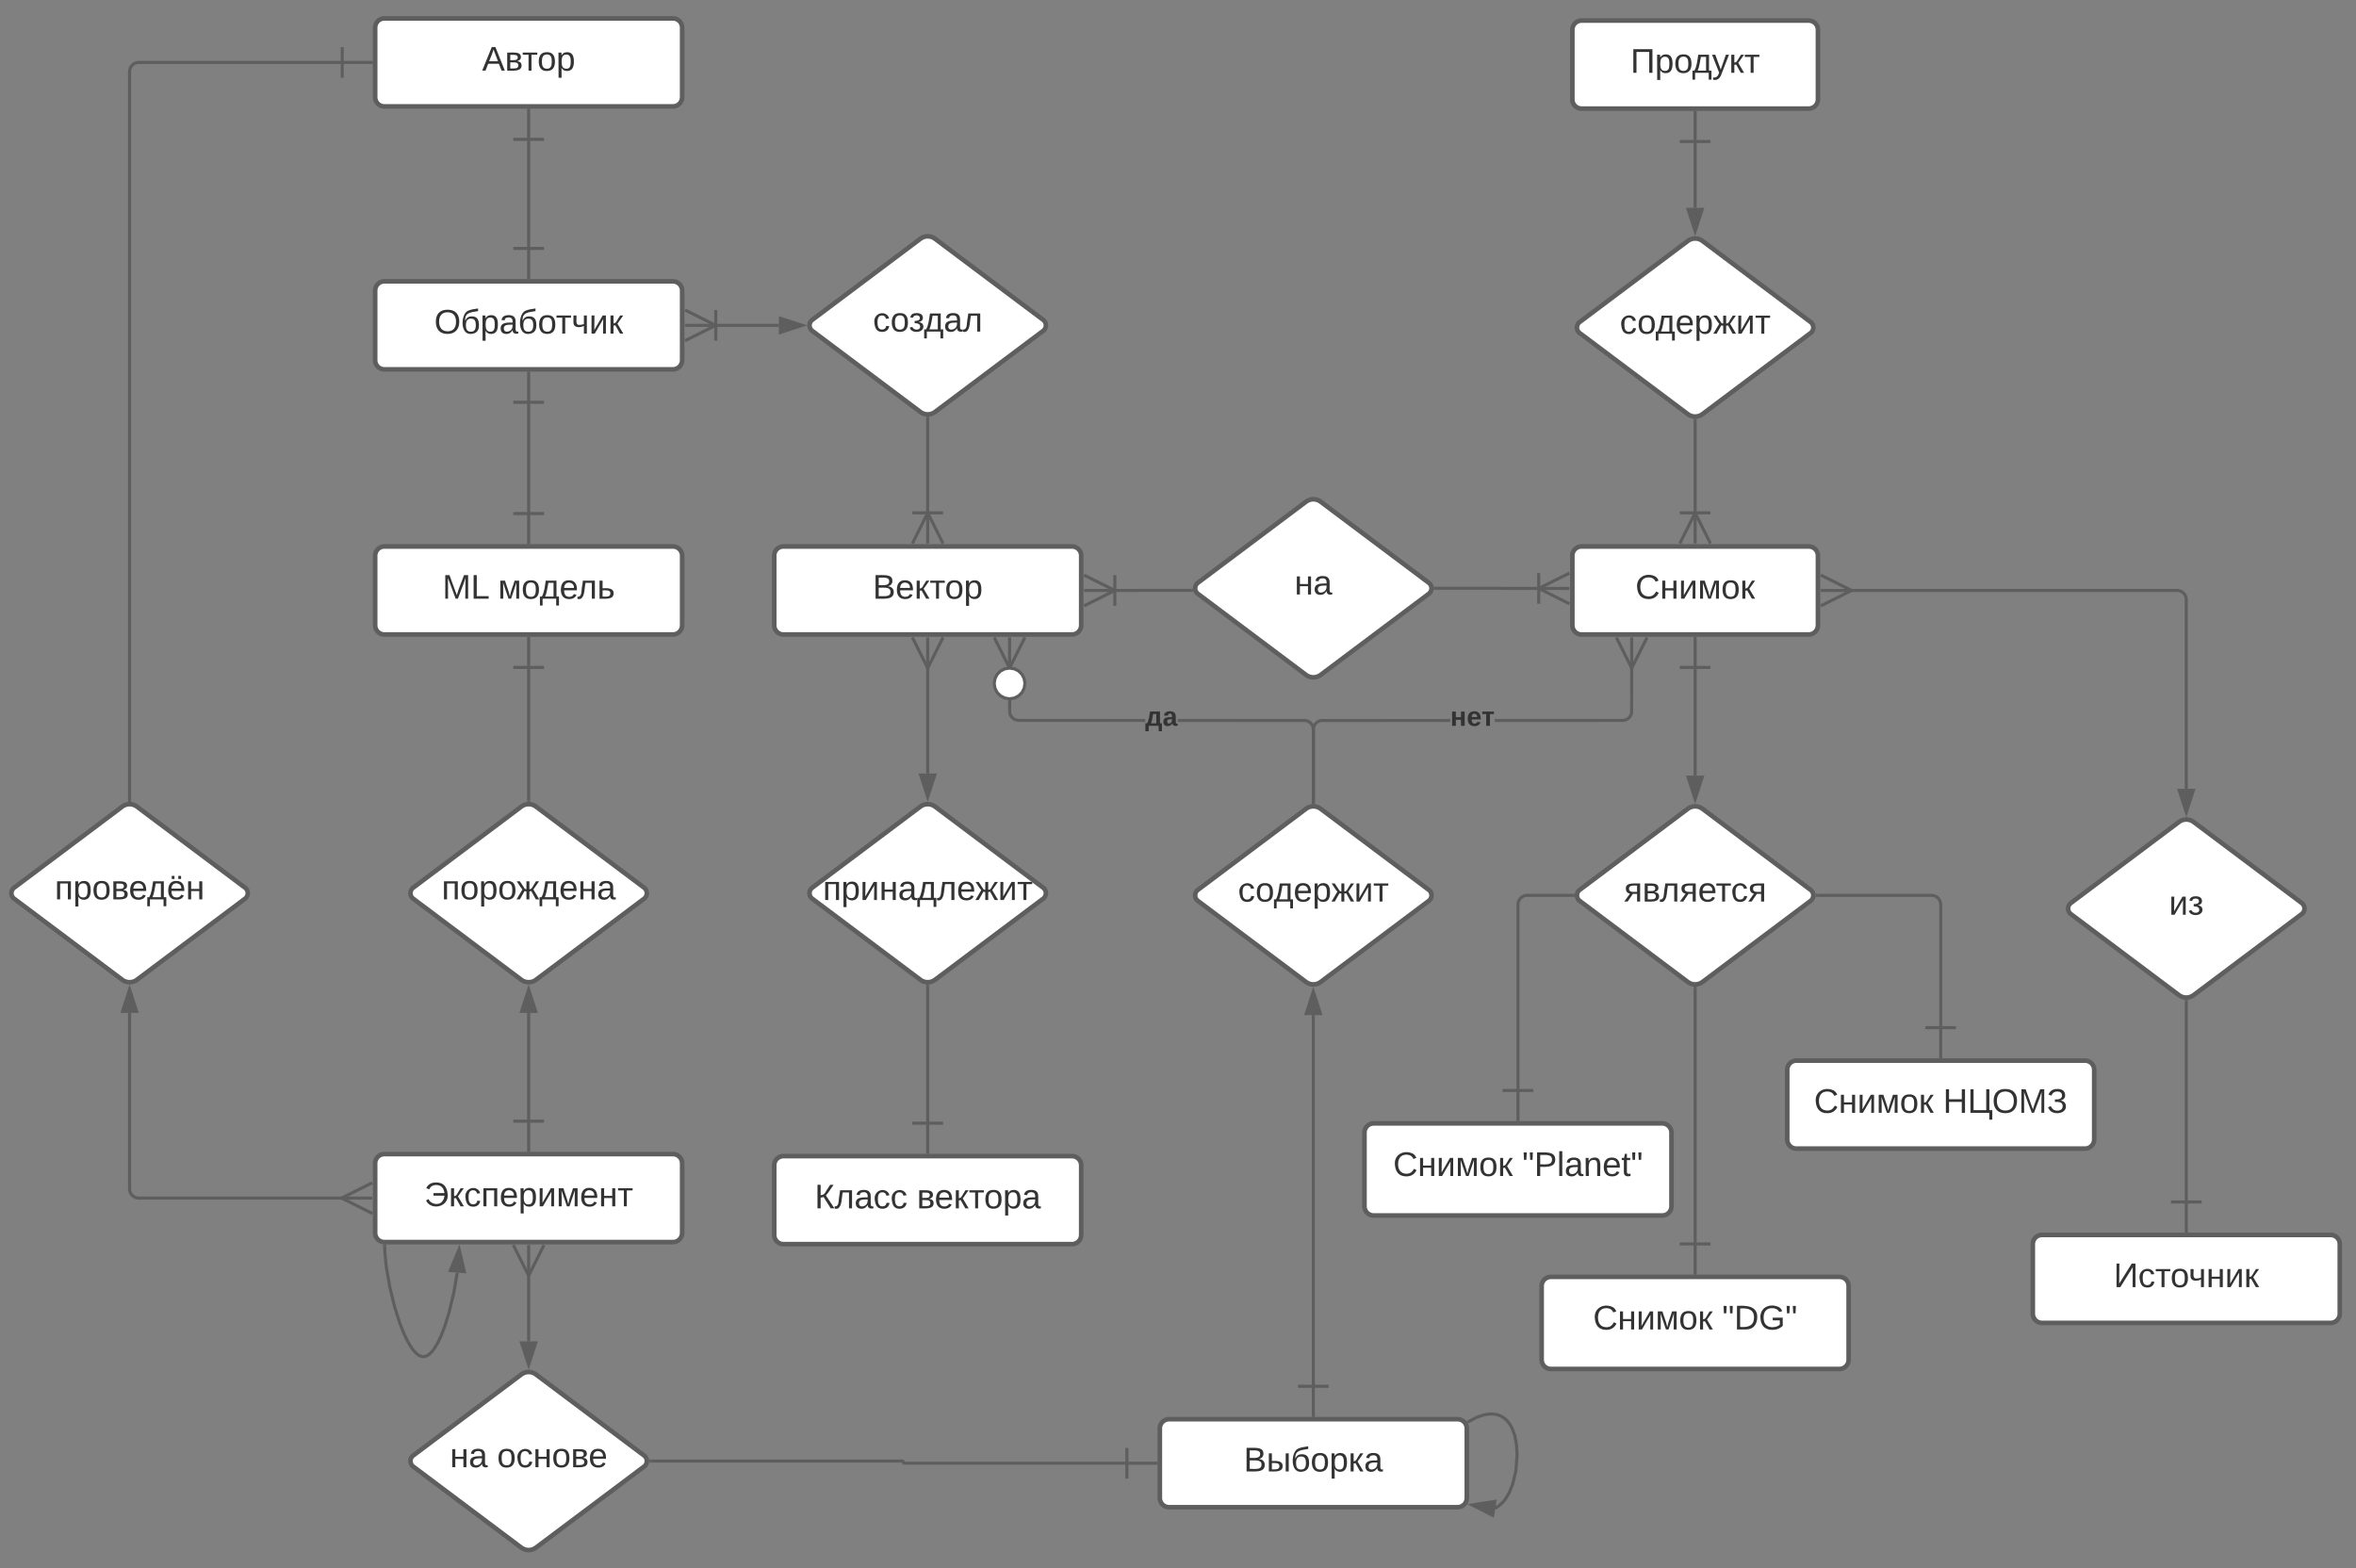 <svg xmlns="http://www.w3.org/2000/svg" xmlns:xlink="http://www.w3.org/1999/xlink" xmlns:lucid="lucid" width="1535" height="1022"><rect width="100%" height="100%" fill="#808080" stroke="none"/><g transform="translate(-171 -128)" lucid:page-tab-id="0_0"><path d="M1195.43 147.42a6 6 0 0 1 6-6h148a6 6 0 0 1 6 6v45.33a6 6 0 0 1-6 6h-148a6 6 0 0 1-6-6z" stroke="#5e5e5e" stroke-width="3" fill="#fff"/><use xlink:href="#a" transform="matrix(1,0,0,1,1207.433,153.417) translate(25.87 22.028)"/><path d="M1195.43 490.08a6 6 0 0 1 6-6h148a6 6 0 0 1 6 6v45.34a6 6 0 0 1-6 6h-148a6 6 0 0 1-6-6z" stroke="#5e5e5e" stroke-width="3" fill="#fff"/><use xlink:href="#b" transform="matrix(1,0,0,1,1207.433,496.084) translate(29.049 22.028)"/><path d="M1270.63 285.02a8 8 0 0 1 9.6 0l70.4 52.8a4.5 4.5 0 0 1 0 7.2l-70.4 52.8a8 8 0 0 1-9.6 0l-70.4-52.8a4.5 4.5 0 0 1 0-7.2z" stroke="#5e5e5e" stroke-width="3" fill="#fff"/><use xlink:href="#c" transform="matrix(1,0,0,1,1200.433,286.417) translate(25.9 59.028)"/><path d="M1275.43 220.2v43.2" stroke="#5e5e5e" stroke-width="2" fill="none"/><path d="M1265.43 220.2h20M1275.43 200.2v20" stroke="#5e5e5e" stroke-width="2" fill="#fff"/><path d="M1275.43 278.68l-4.63-14.27h9.27z" stroke="#5e5e5e" stroke-width="2" fill="#5e5e5e"/><path d="M1275.43 401.92v60.7" stroke="#5e5e5e" stroke-width="2" fill="none"/><path d="M1276.43 401.95h-2v-1.1l1 .07 1-.06" fill="#5e5e5e"/><path d="M1265.43 482.17l10-20 10 20" stroke="#5e5e5e" stroke-width="2" fill="#fff" fill-opacity="0"/><path d="M1275.43 482.17v-20M1285.43 462.17h-20" stroke="#5e5e5e" stroke-width="2" fill="#fff"/><path d="M1270.63 655.02a8 8 0 0 1 9.6 0l70.4 52.8a4.5 4.5 0 0 1 0 7.2l-70.4 52.8a8 8 0 0 1-9.6 0l-70.4-52.8a4.5 4.5 0 0 1 0-7.2z" stroke="#5e5e5e" stroke-width="3" fill="#fff"/><use xlink:href="#d" transform="matrix(1,0,0,1,1200.433,656.417) translate(28.616 59.028)"/><path d="M1275.43 562.88v70.53" stroke="#5e5e5e" stroke-width="2" fill="none"/><path d="M1265.43 562.88h20M1275.43 542.88v20" stroke="#5e5e5e" stroke-width="2" fill="#fff"/><path d="M1275.43 648.68l-4.63-14.27h9.27z" stroke="#5e5e5e" stroke-width="2" fill="#5e5e5e"/><path d="M1335.43 825.08a6 6 0 0 1 6-6h188a6 6 0 0 1 6 6v45.34a6 6 0 0 1-6 6h-188a6 6 0 0 1-6-6z" stroke="#5e5e5e" stroke-width="3" fill="#fff"/><use xlink:href="#e" transform="matrix(1,0,0,1,1347.433,831.084) translate(5.438 22.028)"/><use xlink:href="#f" transform="matrix(1,0,0,1,1347.433,831.084) translate(89.512 22.028)"/><path d="M1060 866a6 6 0 0 1 6-6h188a6 6 0 0 1 6 6v48a6 6 0 0 1-6 6h-188a6 6 0 0 1-6-6z" stroke="#5e5e5e" stroke-width="3" fill="#fff"/><use xlink:href="#e" transform="matrix(1,0,0,1,1072,872) translate(6.673 22.278)"/><use xlink:href="#g" transform="matrix(1,0,0,1,1072,872) translate(90.747 22.278)"/><path d="M1175.43 966a6 6 0 0 1 6-6h188a6 6 0 0 1 6 6v48a6 6 0 0 1-6 6h-188a6 6 0 0 1-6-6z" stroke="#5e5e5e" stroke-width="3" fill="#fff"/><use xlink:href="#e" transform="matrix(1,0,0,1,1187.433,972) translate(21.488 22.278)"/><use xlink:href="#h" transform="matrix(1,0,0,1,1187.433,972) translate(105.562 22.278)"/><path d="M1275.43 771.92v166.62" stroke="#5e5e5e" stroke-width="2" fill="none"/><path d="M1276.43 771.95h-2v-1.1l1 .07 1-.06" fill="#5e5e5e"/><path d="M1285.43 938.54h-20M1275.43 958.54v-20" stroke="#5e5e5e" stroke-width="2" fill="#fff"/><path d="M1195.93 711.42H1166a6 6 0 0 0-6 6v121.12" stroke="#5e5e5e" stroke-width="2" fill="none"/><path d="M1196.93 711.42l.1 1h-1.13v-2h1.12" fill="#5e5e5e"/><path d="M1170 838.54h-20M1160 858.54v-20" stroke="#5e5e5e" stroke-width="2" fill="#fff"/><path d="M1354.94 711.42h74.5a6 6 0 0 1 6 6v80.2" stroke="#5e5e5e" stroke-width="2" fill="none"/><path d="M1354.97 712.42h-1.12l.1-1-.1-1h1.12" fill="#5e5e5e"/><path d="M1445.43 797.62h-20M1435.43 817.62v-20" stroke="#5e5e5e" stroke-width="2" fill="#fff"/><path d="M1495.43 938.67a6 6 0 0 1 6-6h188a6 6 0 0 1 6 6V984a6 6 0 0 1-6 6h-188a6 6 0 0 1-6-6z" stroke="#5e5e5e" stroke-width="3" fill="#fff"/><use xlink:href="#i" transform="matrix(1,0,0,1,1507.433,944.667) translate(40.685 22.028)"/><path d="M1590.63 663.6a8 8 0 0 1 9.6 0l70.4 52.8a4.5 4.5 0 0 1 0 7.2l-70.4 52.8a8 8 0 0 1-9.6 0l-70.4-52.8a4.5 4.5 0 0 1 0-7.2z" stroke="#5e5e5e" stroke-width="3" fill="#fff"/><use xlink:href="#j" transform="matrix(1,0,0,1,1520.433,665) translate(63.709 59.028)"/><path d="M1375.72 512.75h213.7a6 6 0 0 1 6 6V642" stroke="#5e5e5e" stroke-width="2" fill="none"/><path d="M1357.34 502.75l20 10-20 10" stroke="#5e5e5e" stroke-width="2" fill="#fff" fill-opacity="0"/><path d="M1357.34 512.75h20" stroke="#5e5e5e" stroke-width="2" fill="#fff"/><path d="M1595.43 657.26L1590.8 643h9.27z" stroke="#5e5e5e" stroke-width="2" fill="#5e5e5e"/><path d="M1595.43 780.5v130.7" stroke="#5e5e5e" stroke-width="2" fill="none"/><path d="M1595.43 779.5l1-.06v1.1h-2v-1.1" fill="#5e5e5e"/><path d="M1605.43 911.2h-20M1595.43 931.2v-20" stroke="#5e5e5e" stroke-width="2" fill="#fff"/><path d="M675.43 490.08a6 6 0 0 1 6-6h188a6 6 0 0 1 6 6v45.34a6 6 0 0 1-6 6h-188a6 6 0 0 1-6-6z" stroke="#5e5e5e" stroke-width="3" fill="#fff"/><use xlink:href="#k" transform="matrix(1,0,0,1,687.433,496.084) translate(52.167 22.028)"/><path d="M1021.87 454.93a8 8 0 0 1 9.6 0l70.4 52.8a4.5 4.5 0 0 1 0 7.2l-70.4 52.8a8 8 0 0 1-9.6 0l-70.4-52.8a4.5 4.5 0 0 1 0-7.2z" stroke="#5e5e5e" stroke-width="3" fill="#fff"/><use xlink:href="#l" transform="matrix(1,0,0,1,951.666,456.333) translate(62.721 59.028)"/><path d="M896.9 512.75h15.67a.04.04 0 0 0 .04-.04.04.04 0 0 1 .05-.03h34.68" stroke="#5e5e5e" stroke-width="2" fill="none"/><path d="M877.34 502.75l20 10-20 10" stroke="#5e5e5e" stroke-width="2" fill="#fff" fill-opacity="0"/><path d="M877.34 512.75h20M897.34 522.75v-20" stroke="#5e5e5e" stroke-width="2" fill="#fff"/><path d="M948.26 512.44l.3 1.07.1.17h-1.36v-2h.9" fill="#5e5e5e"/><path d="M1106.17 511.33h43.36a.04.04 0 0 1 .04.05.04.04 0 0 0 .04.04h24.37" stroke="#5e5e5e" stroke-width="2" fill="none"/><path d="M1106.2 512.33h-1.12l.1-1-.1-1h1.12" fill="#5e5e5e"/><path d="M1193.52 521.42l-20-10 20-10" stroke="#5e5e5e" stroke-width="2" fill="#fff" fill-opacity="0"/><path d="M1193.52 511.42h-20M1173.52 501.42v20" stroke="#5e5e5e" stroke-width="2" fill="#fff"/><path d="M415.43 317.33a6 6 0 0 1 6-6h188a6 6 0 0 1 6 6v45.34a6 6 0 0 1-6 6h-188a6 6 0 0 1-6-6z" stroke="#5e5e5e" stroke-width="3" fill="#fff"/><use xlink:href="#m" transform="matrix(1,0,0,1,427.433,323.333) translate(26.488 22.028)"/><path d="M770.63 283.6a8 8 0 0 1 9.6 0l70.4 52.8a4.5 4.5 0 0 1 0 7.2l-70.4 52.8a8 8 0 0 1-9.6 0l-70.4-52.8a4.5 4.5 0 0 1 0-7.2z" stroke="#5e5e5e" stroke-width="3" fill="#fff"/><use xlink:href="#n" transform="matrix(1,0,0,1,700.433,285) translate(39.295 59.028)"/><path d="M636.9 340H678.42" stroke="#5e5e5e" stroke-width="2" fill="none"/><path d="M617.34 330l20 10-20 10" stroke="#5e5e5e" stroke-width="2" fill="#fff" fill-opacity="0"/><path d="M617.34 340h20M637.34 350v-20" stroke="#5e5e5e" stroke-width="2" fill="#fff"/><path d="M693.7 340l-14.28 4.64v-9.28z" stroke="#5e5e5e" stroke-width="2" fill="#5e5e5e"/><path d="M775.43 400.5v62.12" stroke="#5e5e5e" stroke-width="2" fill="none"/><path d="M775.43 399.5l1-.06v1.1h-2v-1.1" fill="#5e5e5e"/><path d="M765.43 482.17l10-20 10 20" stroke="#5e5e5e" stroke-width="2" fill="#fff" fill-opacity="0"/><path d="M775.43 482.17v-20M785.43 462.17h-20" stroke="#5e5e5e" stroke-width="2" fill="#fff"/><path d="M415.43 146a6 6 0 0 1 6-6h188a6 6 0 0 1 6 6v45.33a6 6 0 0 1-6 6h-188a6 6 0 0 1-6-6z" stroke="#5e5e5e" stroke-width="3" fill="#fff"/><use xlink:href="#o" transform="matrix(1,0,0,1,427.433,152) translate(57.66 22.028)"/><path d="M415.43 490.08a6 6 0 0 1 6-6h188a6 6 0 0 1 6 6v45.34a6 6 0 0 1-6 6h-188a6 6 0 0 1-6-6z" stroke="#5e5e5e" stroke-width="3" fill="#fff"/><use xlink:href="#p" transform="matrix(1,0,0,1,427.433,496.084) translate(31.827 22.028)"/><use xlink:href="#q" transform="matrix(1,0,0,1,427.433,496.084) translate(68 22.028)"/><path d="M515.43 218.8v71.07" stroke="#5e5e5e" stroke-width="2" fill="none"/><path d="M505.43 218.8h20M515.43 198.8v20M525.43 289.87h-20M515.43 309.87v-20" stroke="#5e5e5e" stroke-width="2" fill="#fff"/><path d="M515.43 390.13v72.5" stroke="#5e5e5e" stroke-width="2" fill="none"/><path d="M505.43 390.13h20M515.43 370.13v20M525.43 462.62h-20M515.43 482.62v-20" stroke="#5e5e5e" stroke-width="2" fill="#fff"/><path d="M675.43 887.33a6 6 0 0 1 6-6h188a6 6 0 0 1 6 6v45.34a6 6 0 0 1-6 6h-188a6 6 0 0 1-6-6z" stroke="#5e5e5e" stroke-width="3" fill="#fff"/><use xlink:href="#r" transform="matrix(1,0,0,1,687.433,893.333) translate(14.327 22.028)"/><use xlink:href="#s" transform="matrix(1,0,0,1,687.433,893.333) translate(80.932 22.028)"/><path d="M770.63 653.6a8 8 0 0 1 9.6 0l70.4 52.8a4.5 4.5 0 0 1 0 7.2l-70.4 52.8a8 8 0 0 1-9.6 0l-70.4-52.8a4.5 4.5 0 0 1 0-7.2z" stroke="#5e5e5e" stroke-width="3" fill="#fff"/><use xlink:href="#t" transform="matrix(1,0,0,1,700.433,655) translate(6.667 59.444)"/><path d="M775.43 561.7V632" stroke="#5e5e5e" stroke-width="2" fill="none"/><path d="M785.43 543.33l-10 20-10-20" stroke="#5e5e5e" stroke-width="2" fill="#fff" fill-opacity="0"/><path d="M775.43 543.33v20" stroke="#5e5e5e" stroke-width="2" fill="#fff"/><path d="M775.43 647.26L770.8 633h9.27z" stroke="#5e5e5e" stroke-width="2" fill="#5e5e5e"/><path d="M775.43 770.5v89.37" stroke="#5e5e5e" stroke-width="2" fill="none"/><path d="M776.43 770.53h-2v-1.1l1 .07 1-.06" fill="#5e5e5e"/><path d="M785.43 859.87h-20M775.43 879.87v-20" stroke="#5e5e5e" stroke-width="2" fill="#fff"/><path d="M926.67 1058.75a6 6 0 0 1 6-6h188a6 6 0 0 1 6 6v45.33a6 6 0 0 1-6 6h-188a6 6 0 0 1-6-6z" stroke="#5e5e5e" stroke-width="3" fill="#fff"/><use xlink:href="#u" transform="matrix(1,0,0,1,938.666,1064.751) translate(42.66 22.028)"/><path d="M1021.87 655.02a8 8 0 0 1 9.6 0l70.4 52.8a4.5 4.5 0 0 1 0 7.2l-70.4 52.8a8 8 0 0 1-9.6 0l-70.4-52.8a4.5 4.5 0 0 1 0-7.2z" stroke="#5e5e5e" stroke-width="3" fill="#fff"/><use xlink:href="#c" transform="matrix(1,0,0,1,951.666,656.417) translate(25.9 59.028)"/><path d="M1026.67 1031.3V789.4" stroke="#5e5e5e" stroke-width="2" fill="none"/><path d="M1036.67 1031.3h-20M1026.67 1051.3v-20" stroke="#5e5e5e" stroke-width="2" fill="#fff"/><path d="M1026.67 774.16l4.63 14.26h-9.27z" stroke="#5e5e5e" stroke-width="2" fill="#5e5e5e"/><path d="M1021.72 596.46l1.1.27 1.03.42.93.57.84.72.7.83.6.94.4 1.02.26 1.07.1 1.05v47.56h-2v-47.47l-.08-.82-.18-.76-.3-.72-.4-.67-.52-.6-.6-.5-.67-.42-.72-.3-.7-.17-83.22-.03v-2m-108.44-4.23l.17.73.3.73.42.66.5.6.6.5.68.42.72.3.77.18.8.07 82.35.02v2l-82.42-.03-1.06-.1-1.07-.25-1-.42-.95-.58-.83-.7-.72-.85-.57-.93-.42-1.02-.26-1.1-.07-10.58 2-.02" fill="#5e5e5e"/><path d="M1027.67 651.98l-1-.07-1 .08v-1.1h2" fill="#5e5e5e"/><path d="M838.77 543.3l-10 20-10-20" fill="#fff" fill-opacity="0"/><path d="M839.66 543.75l-10.9 21.8-10.9-21.8 1.8-.9 9.1 18.22 9.1-18.2" fill="#5e5e5e"/><path fill="#fff"/><path d="M829.77 563.3h-2v-20h2" fill="#5e5e5e"/><path d="M838.77 573.3l-.5 3.17-1.43 2.74-2.17 2.18-2.74 1.42-3.16.5-3.16-.5-2.74-1.42-2.16-2.17-1.42-2.73-.5-3.16.5-3.15 1.42-2.75 2.16-2.16 2.75-1.42 3.17-.5 3.16.5 2.74 1.42 2.17 2.16 1.42 2.75.5 3.16" fill="#fff"/><path d="M832.24 562.85l3.03 1.57 2.38 2.38 1.57 3.03.53 3.32-.98.16.98.17-.53 3.3-1.57 3.04-2.38 2.4-3.03 1.56-3.47.56-3.48-.56-3.04-1.57-2.38-2.4-1.56-3.02-.57-3.47.57-3.47 1.56-3.03 2.38-2.38 3.03-1.57 3.47-.56m-2.85 2.48l-2.46 1.27-1.95 1.95-1.26 2.46-.46 2.85.46 2.85 1.27 2.47 1.96 1.94 2.46 1.28 2.85.45 2.84-.46 2.48-1.28 1.94-1.94 1.28-2.47.45-2.84-.45-2.84-1.28-2.46-1.94-1.95-2.47-1.27-2.83-.46" fill="#5e5e5e"/><use xlink:href="#v" transform="matrix(1,0,0,1,917.149,586.72) translate(0 14.222)"/><path d="M1115.86 598.45l-84 .03-.74.18-.72.3-.67.4-.6.5-.5.6-.42.68-.3.72-.17.77-.06.82v47.46h-2v-47.53l.08-1.06.26-1.06.43-1 .57-.95.7-.84.85-.72.94-.57 1-.42 1.1-.27 84.26-.03m119.24-34.72l-.08 30.74-.26 1.1-.42 1.02-.58.92-.7.84-.85.7-.92.6-1.02.4-1.07.26-1.06.1-83.24.02v-2l83.16-.03.82-.06.76-.18.73-.3.67-.4.6-.52.5-.6.4-.66.3-.73.18-.72.08-30.5" fill="#5e5e5e"/><path d="M1027.67 651.98l-1-.07-1 .08v-1.1h2" fill="#5e5e5e"/><path d="M1244.1 543.35l-10 20-10-20" fill="#fff" fill-opacity="0"/><path d="M1245 543.8l-10.9 21.78-10.9-21.78 1.8-.9 9.1 18.2 9.1-18.2" fill="#5e5e5e"/><path fill="#fff"/><path d="M1235.1 563.35h-2v-20h2" fill="#5e5e5e"/><use xlink:href="#w" transform="matrix(1,0,0,1,1115.864,586.741) translate(0 14.222)"/><path d="M1127.86 1054.26l5.47-2.83 4.4-1.48 3.32-.56 2.65-.04 2.24.32 1.97.6 1.8.88 1.72 1.18 1.66 1.6 1.64 2.13 1.62 2.97 1.53 4.26 1.2 6.23.36 6.55-.77 10.06-1.98 8.53-2.38 5.95-2.35 3.96-2.2 2.68-2.08 1.84-2 1.3-1.14.5" stroke="#5e5e5e" stroke-width="2" fill="none"/><path d="M1128.34 1055.14l-.88.46-.1-.26-.62-1-.37-.43 1.05-.54" fill="#5e5e5e"/><path d="M1130.17 1108.62l14.8-2.35-1.44 9.15z" stroke="#5e5e5e" stroke-width="2" fill="#5e5e5e"/><path d="M415.43 886a6 6 0 0 1 6-6h188a6 6 0 0 1 6 6v45.33a6 6 0 0 1-6 6h-188a6 6 0 0 1-6-6z" stroke="#5e5e5e" stroke-width="3" fill="#fff"/><use xlink:href="#x" transform="matrix(1,0,0,1,427.433,892) translate(20.006 22.028)"/><path d="M510.63 653.6a8 8 0 0 1 9.6 0l70.4 52.8a4.5 4.5 0 0 1 0 7.2l-70.4 52.8a8 8 0 0 1-9.6 0l-70.4-52.8a4.5 4.5 0 0 1 0-7.2z" stroke="#5e5e5e" stroke-width="3" fill="#fff"/><use xlink:href="#y" transform="matrix(1,0,0,1,440.433,655) translate(18.277 59.028)"/><path d="M515.43 858.54V788" stroke="#5e5e5e" stroke-width="2" fill="none"/><path d="M525.43 858.54h-20M515.43 878.54v-20" stroke="#5e5e5e" stroke-width="2" fill="#fff"/><path d="M515.43 772.74l4.64 14.27h-9.27z" stroke="#5e5e5e" stroke-width="2" fill="#5e5e5e"/><path d="M515.43 649.5v-86.62" stroke="#5e5e5e" stroke-width="2" fill="none"/><path d="M516.43 650.56l-1-.06-1 .06v-1.1h2" fill="#5e5e5e"/><path d="M505.43 562.88h20M515.43 542.88v20" stroke="#5e5e5e" stroke-width="2" fill="#fff"/><path d="M250.63 653.6a8 8 0 0 1 9.6 0l70.4 52.8a4.5 4.5 0 0 1 0 7.2l-70.4 52.8a8 8 0 0 1-9.6 0l-70.4-52.8a4.5 4.5 0 0 1 0-7.2z" stroke="#5e5e5e" stroke-width="3" fill="#fff"/><use xlink:href="#z" transform="matrix(1,0,0,1,180.433,655) translate(26.209 59.028)"/><path d="M395.15 908.67H261.43a6 6 0 0 1-6-6V788" stroke="#5e5e5e" stroke-width="2" fill="none"/><path d="M413.52 918.67l-20-10 20-10" stroke="#5e5e5e" stroke-width="2" fill="#fff" fill-opacity="0"/><path d="M413.52 908.67h-20" stroke="#5e5e5e" stroke-width="2" fill="#fff"/><path d="M255.43 772.74l4.64 14.27h-9.27z" stroke="#5e5e5e" stroke-width="2" fill="#5e5e5e"/><path d="M255.43 649.5V174.67a6 6 0 0 1 6-6h132.54" stroke="#5e5e5e" stroke-width="2" fill="none"/><path d="M256.43 650.56l-1-.06-1 .06v-1.1h2" fill="#5e5e5e"/><path d="M393.97 158.67v20M413.97 168.67h-20" stroke="#5e5e5e" stroke-width="2" fill="#fff"/><path d="M510.63 1023.6a8 8 0 0 1 9.6 0l70.4 52.8a4.5 4.5 0 0 1 0 7.2l-70.4 52.8a8 8 0 0 1-9.6 0l-70.4-52.8a4.5 4.5 0 0 1 0-7.2z" stroke="#5e5e5e" stroke-width="3" fill="#fff"/><use xlink:href="#A" transform="matrix(1,0,0,1,440.433,1025) translate(23.678 59.028)"/><use xlink:href="#B" transform="matrix(1,0,0,1,440.433,1025) translate(54.419 59.028)"/><path d="M515.43 957.62V1002" stroke="#5e5e5e" stroke-width="2" fill="none"/><path d="M525.43 939.24l-10 20-10-20" stroke="#5e5e5e" stroke-width="2" fill="#fff" fill-opacity="0"/><path d="M515.43 939.24v20" stroke="#5e5e5e" stroke-width="2" fill="#fff"/><path d="M515.43 1017.26L510.8 1003h9.27z" stroke="#5e5e5e" stroke-width="2" fill="#5e5e5e"/><path d="M594.94 1080h163.92a.7.7 0 0 1 .7.7.7.7 0 0 0 .72.72H905.2" stroke="#5e5e5e" stroke-width="2" fill="none"/><path d="M594.97 1081h-1.12l.1-1-.1-1h1.12" fill="#5e5e5e"/><path d="M905.2 1071.42v20M925.2 1081.42h-20" stroke="#5e5e5e" stroke-width="2" fill="#fff"/><path d="M421.6 939.83l.2 4.95.96 9.18 2.17 12.5 3.18 13.06 3.27 10.32 2.74 7 2.17 4.55 1.7 3 1.33 2.05 1.1 1.43.9 1.04.75.76.66.58.6.44.5.34.47.26.43.2.4.16.37.1.35.1.33.06.33.03h.62l.33-.03.33-.06.34-.08.36-.12.38-.15.4-.2.45-.23.47-.32.54-.4.62-.55.7-.7.8-.93.98-1.3 1.17-1.8 1.46-2.6 1.85-3.92 2.35-6.04 2.9-9.26 3.1-12.9 2.25-13.1" stroke="#5e5e5e" stroke-width="2" fill="none"/><path d="M421.37 938.83h1.2l.04 1-2 .07-.03-1.13" fill="#5e5e5e"/><path d="M470.13 942.04l3.45 14.6-9.24-.76z" stroke="#5e5e5e" stroke-width="2" fill="#5e5e5e"/><defs><path fill="#333" d="M197 0v-219H63V0H30v-248h201V0h-34" id="C"/><path fill="#333" d="M115-194c55 1 70 41 70 98S169 2 115 4C84 4 66-9 55-30l1 105H24l-1-265h31l2 30c10-21 28-34 59-34zm-8 174c40 0 45-34 45-75s-6-73-45-74c-42 0-51 32-51 76 0 43 10 73 51 73" id="D"/><path fill="#333" d="M100-194c62-1 85 37 85 99 1 63-27 99-86 99S16-35 15-95c0-66 28-99 85-99zM99-20c44 1 53-31 53-75 0-43-8-75-51-75s-53 32-53 75 10 74 51 75" id="E"/><path fill="#333" d="M147-167H93C83-118 77-63 59-23h88v-144zM24-23c26-44 31-102 41-167h113v167h26v95h-29V0H32v72H4v-95h20" id="F"/><path fill="#333" d="M179-190L93 31C79 59 56 82 12 73V49c39 6 53-20 64-50L1-190h34L92-34l54-156h33" id="G"/><path fill="#333" d="M75-87c-4 1-14 3-19 3V0H24v-190h32v83c26-2 31-21 43-41l26-42h33l-61 86L159 0h-35" id="H"/><path fill="#333" d="M6-190h153v23H98V0H67v-167H6v-23" id="I"/><g id="a"><use transform="matrix(0.062,0,0,0.062,0,0)" xlink:href="#C"/><use transform="matrix(0.062,0,0,0.062,15.926,0)" xlink:href="#D"/><use transform="matrix(0.062,0,0,0.062,28.272,0)" xlink:href="#E"/><use transform="matrix(0.062,0,0,0.062,40.123,0)" xlink:href="#F"/><use transform="matrix(0.062,0,0,0.062,53.086,0)" xlink:href="#G"/><use transform="matrix(0.062,0,0,0.062,64.198,0)" xlink:href="#H"/><use transform="matrix(0.062,0,0,0.062,74.136,0)" xlink:href="#I"/></g><path fill="#333" d="M212-179c-10-28-35-45-73-45-59 0-87 40-87 99 0 60 29 101 89 101 43 0 62-24 78-52l27 14C228-24 195 4 139 4 59 4 22-46 18-125c-6-104 99-153 187-111 19 9 31 26 39 46" id="J"/><path fill="#333" d="M57-190v80h85v-80h32V0h-32v-87H57V0H25v-190h32" id="K"/><path fill="#333" d="M56-190L54-37l88-153h34V0h-30l2-153L59 0H25v-190h31" id="L"/><path fill="#333" d="M138 0h-27L54-167c3 53 2 111 2 167H25v-190h49c16 56 39 106 51 166 11-61 34-110 50-166h48V0h-31l2-168" id="M"/><g id="b"><use transform="matrix(0.062,0,0,0.062,0,0)" xlink:href="#J"/><use transform="matrix(0.062,0,0,0.062,15.988,0)" xlink:href="#K"/><use transform="matrix(0.062,0,0,0.062,28.21,0)" xlink:href="#L"/><use transform="matrix(0.062,0,0,0.062,40.617,0)" xlink:href="#M"/><use transform="matrix(0.062,0,0,0.062,55.864,0)" xlink:href="#E"/><use transform="matrix(0.062,0,0,0.062,68.21,0)" xlink:href="#H"/></g><path fill="#333" d="M96-169c-40 0-48 33-48 73s9 75 48 75c24 0 41-14 43-38l32 2c-6 37-31 61-74 61-59 0-76-41-82-99-10-93 101-131 147-64 4 7 5 14 7 22l-32 3c-4-21-16-35-41-35" id="N"/><path fill="#333" d="M100-194c63 0 86 42 84 106H49c0 40 14 67 53 68 26 1 43-12 49-29l28 8c-11 28-37 45-77 45C44 4 14-33 15-96c1-61 26-98 85-98zm52 81c6-60-76-77-97-28-3 7-6 17-6 28h103" id="O"/><path fill="#333" d="M156-87c-4 1-15 3-20 3V0h-31v-84c-5 0-16-2-20-3L36 0H1l62-104c-22-24-40-59-60-86h33l50 76c5 5 9 7 19 7v-83h31v83c27-1 31-21 43-41l26-42h33l-60 86L240 0h-36" id="P"/><g id="c"><use transform="matrix(0.062,0,0,0.062,0,0)" xlink:href="#N"/><use transform="matrix(0.062,0,0,0.062,11.358,0)" xlink:href="#E"/><use transform="matrix(0.062,0,0,0.062,23.21,0)" xlink:href="#F"/><use transform="matrix(0.062,0,0,0.062,36.173,0)" xlink:href="#O"/><use transform="matrix(0.062,0,0,0.062,48.519,0)" xlink:href="#D"/><use transform="matrix(0.062,0,0,0.062,60.864,0)" xlink:href="#P"/><use transform="matrix(0.062,0,0,0.062,75.679,0)" xlink:href="#L"/><use transform="matrix(0.062,0,0,0.062,88.086,0)" xlink:href="#I"/></g><path fill="#333" d="M20-138c-1-64 85-51 150-52V0h-32v-81H94L39 0H3l60-83c-28-5-43-24-43-55zm33 3c0 40 46 33 85 33v-66c-39 0-85-6-85 33" id="Q"/><path fill="#333" d="M176-55C176 11 93 0 25 0v-190c61 3 142-15 144 47 1 29-21 35-39 44 27 3 46 16 46 44zm-34 0c0-41-47-30-85-32v64c38-1 85 8 85-32zm-6-83c0-36-44-26-79-28v56c34-2 79 8 79-28" id="R"/><path fill="#333" d="M153 0v-167H87C74-108 81-27 38 0 29 5 12 6 2 1v-22c51 4 39-64 49-112 5-25 4-25 8-57h126V0h-32" id="S"/><g id="d"><use transform="matrix(0.062,0,0,0.062,0,0)" xlink:href="#Q"/><use transform="matrix(0.062,0,0,0.062,11.975,0)" xlink:href="#R"/><use transform="matrix(0.062,0,0,0.062,23.272,0)" xlink:href="#S"/><use transform="matrix(0.062,0,0,0.062,36.235,0)" xlink:href="#Q"/><use transform="matrix(0.062,0,0,0.062,48.21,0)" xlink:href="#O"/><use transform="matrix(0.062,0,0,0.062,59.815,0)" xlink:href="#I"/><use transform="matrix(0.062,0,0,0.062,69.691,0)" xlink:href="#N"/><use transform="matrix(0.062,0,0,0.062,80.802,0)" xlink:href="#Q"/></g><g id="e"><use transform="matrix(0.062,0,0,0.062,0,0)" xlink:href="#J"/><use transform="matrix(0.062,0,0,0.062,15.988,0)" xlink:href="#K"/><use transform="matrix(0.062,0,0,0.062,28.21,0)" xlink:href="#L"/><use transform="matrix(0.062,0,0,0.062,40.617,0)" xlink:href="#M"/><use transform="matrix(0.062,0,0,0.062,55.864,0)" xlink:href="#E"/><use transform="matrix(0.062,0,0,0.062,68.21,0)" xlink:href="#H"/></g><path fill="#333" d="M197 0v-115H63V0H30v-248h33v105h134v-105h34V0h-34" id="T"/><path fill="#333" d="M260-28V72h-32V0H30v-248h33v220h133v-220h33v220h31" id="U"/><path fill="#333" d="M140-251c81 0 123 46 123 126C263-46 219 4 140 4 59 4 17-45 17-125s42-126 123-126zm0 227c63 0 89-41 89-101s-29-99-89-99c-61 0-89 39-89 99S79-25 140-24" id="V"/><path fill="#333" d="M240 0l2-218c-23 76-54 145-80 218h-23L58-218 59 0H30v-248h44l77 211c21-75 51-140 76-211h43V0h-30" id="W"/><path fill="#333" d="M200-71c5 87-137 96-174 38-6-8-10-16-14-25l29-13c12 25 29 48 67 48 33 0 58-14 58-48 0-41-36-45-82-44v-26c42 2 76-5 75-43-1-27-20-40-49-40-34 0-53 18-62 43l-31-10c14-38 43-60 94-60 47 0 79 19 81 64 1 36-22 50-49 58 33 5 55 22 57 58" id="X"/><g id="f"><use transform="matrix(0.062,0,0,0.062,0,0)" xlink:href="#T"/><use transform="matrix(0.062,0,0,0.062,15.988,0)" xlink:href="#U"/><use transform="matrix(0.062,0,0,0.062,31.914,0)" xlink:href="#V"/><use transform="matrix(0.062,0,0,0.062,49.198,0)" xlink:href="#W"/><use transform="matrix(0.062,0,0,0.062,67.654,0)" xlink:href="#X"/></g><path fill="#333" d="M109-170H84l-4-78h32zm-65 0H19l-4-78h33" id="Y"/><path fill="#333" d="M30-248c87 1 191-15 191 75 0 78-77 80-158 76V0H30v-248zm33 125c57 0 124 11 124-50 0-59-68-47-124-48v98" id="Z"/><path fill="#333" d="M24 0v-261h32V0H24" id="aa"/><path fill="#333" d="M141-36C126-15 110 5 73 4 37 3 15-17 15-53c-1-64 63-63 125-63 3-35-9-54-41-54-24 1-41 7-42 31l-33-3c5-37 33-52 76-52 45 0 72 20 72 64v82c-1 20 7 32 28 27v20c-31 9-61-2-59-35zM48-53c0 20 12 33 32 33 41-3 63-29 60-74-43 2-92-5-92 41" id="ab"/><path fill="#333" d="M117-194c89-4 53 116 60 194h-32v-121c0-31-8-49-39-48C34-167 62-67 57 0H25l-1-190h30c1 10-1 24 2 32 11-22 29-35 61-36" id="ac"/><path fill="#333" d="M100-194c63 0 86 42 84 106H49c0 40 14 67 53 68 26 1 43-12 49-29l28 8c-11 28-37 45-77 45C44 4 14-33 15-96c1-61 26-98 85-98zm52 81c6-60-76-77-97-28-3 7-6 17-6 28h103" id="ad"/><path fill="#333" d="M59-47c-2 24 18 29 38 22v24C64 9 27 4 27-40v-127H5v-23h24l9-43h21v43h35v23H59v120" id="ae"/><g id="g"><use transform="matrix(0.062,0,0,0.062,0,0)" xlink:href="#Y"/><use transform="matrix(0.062,0,0,0.062,7.84,0)" xlink:href="#Z"/><use transform="matrix(0.062,0,0,0.062,22.654,0)" xlink:href="#aa"/><use transform="matrix(0.062,0,0,0.062,27.531,0)" xlink:href="#ab"/><use transform="matrix(0.062,0,0,0.062,39.877,0)" xlink:href="#ac"/><use transform="matrix(0.062,0,0,0.062,52.222,0)" xlink:href="#ad"/><use transform="matrix(0.062,0,0,0.062,64.568,0)" xlink:href="#ae"/><use transform="matrix(0.062,0,0,0.062,70.741,0)" xlink:href="#Y"/></g><path fill="#333" d="M30-248c118-7 216 8 213 122C240-48 200 0 122 0H30v-248zM63-27c89 8 146-16 146-99s-60-101-146-95v194" id="af"/><path fill="#333" d="M143 4C61 4 22-44 18-125c-5-107 100-154 193-111 17 8 29 25 37 43l-32 9c-13-25-37-40-76-40-61 0-88 39-88 99 0 61 29 100 91 101 35 0 62-11 79-27v-45h-74v-28h105v86C228-13 192 4 143 4" id="ag"/><g id="h"><use transform="matrix(0.062,0,0,0.062,0,0)" xlink:href="#Y"/><use transform="matrix(0.062,0,0,0.062,7.84,0)" xlink:href="#af"/><use transform="matrix(0.062,0,0,0.062,23.827,0)" xlink:href="#ag"/><use transform="matrix(0.062,0,0,0.062,41.111,0)" xlink:href="#Y"/></g><path fill="#333" d="M30 0v-248h30L58-37l132-211h39V0h-30l1-209L70 0H30" id="ah"/><path fill="#333" d="M131-81C94-61 21-56 21-118v-72h32c4 39-16 99 29 99 19 0 33-5 49-8v-91h31V0h-31v-81" id="ai"/><g id="i"><use transform="matrix(0.062,0,0,0.062,0,0)" xlink:href="#ah"/><use transform="matrix(0.062,0,0,0.062,15.926,0)" xlink:href="#N"/><use transform="matrix(0.062,0,0,0.062,27.037,0)" xlink:href="#I"/><use transform="matrix(0.062,0,0,0.062,36.914,0)" xlink:href="#E"/><use transform="matrix(0.062,0,0,0.062,48.765,0)" xlink:href="#ai"/><use transform="matrix(0.062,0,0,0.062,60.309,0)" xlink:href="#K"/><use transform="matrix(0.062,0,0,0.062,72.531,0)" xlink:href="#L"/><use transform="matrix(0.062,0,0,0.062,84.938,0)" xlink:href="#H"/></g><path fill="#333" d="M152-53C154 19 21 22 9-41l28-8c5 36 84 42 81-4-1-29-28-34-58-35v-24c28 0 55-4 55-30 0-19-14-29-34-28-20 0-35 7-38 25l-28-3c4-33 30-46 66-46 37 0 66 15 66 50 0 27-20 41-44 44 27 5 48 17 49 47" id="aj"/><g id="j"><use transform="matrix(0.062,0,0,0.062,0,0)" xlink:href="#L"/><use transform="matrix(0.062,0,0,0.062,12.407,0)" xlink:href="#aj"/></g><path fill="#333" d="M160-131c35 5 61 23 61 61C221 17 115-2 30 0v-248c76 3 177-17 177 60 0 33-19 50-47 57zm-97-11c50-1 110 9 110-42 0-47-63-36-110-37v79zm0 115c55-2 124 14 124-45 0-56-70-42-124-44v89" id="ak"/><g id="k"><use transform="matrix(0.062,0,0,0.062,0,0)" xlink:href="#ak"/><use transform="matrix(0.062,0,0,0.062,14.815,0)" xlink:href="#O"/><use transform="matrix(0.062,0,0,0.062,27.16,0)" xlink:href="#H"/><use transform="matrix(0.062,0,0,0.062,37.099,0)" xlink:href="#I"/><use transform="matrix(0.062,0,0,0.062,46.975,0)" xlink:href="#E"/><use transform="matrix(0.062,0,0,0.062,59.321,0)" xlink:href="#D"/></g><path fill="#333" d="M141-36C126-15 110 5 73 4 37 3 15-17 15-53c-1-64 63-63 125-63 3-35-9-54-41-54-24 1-41 7-42 31l-33-3c5-37 33-52 76-52 45 0 72 20 72 64v82c-1 20 7 32 28 27v20c-31 9-61-2-59-35zM48-53c0 20 12 33 32 33 41-3 63-29 60-74-43 2-92-5-92 41" id="al"/><g id="l"><use transform="matrix(0.062,0,0,0.062,0,0)" xlink:href="#K"/><use transform="matrix(0.062,0,0,0.062,12.222,0)" xlink:href="#al"/></g><path fill="#333" d="M105-20c41 1 53-27 53-68 0-40-9-69-50-69s-54 27-54 69c0 40 12 68 51 68zM47-134c10-28 31-47 68-47 56 0 76 33 76 92 1 60-28 90-86 93C-9 9 1-201 72-238c29-15 73-21 110-26v28c-67 12-144 10-135 102" id="am"/><g id="m"><use transform="matrix(0.062,0,0,0.062,0,0)" xlink:href="#V"/><use transform="matrix(0.062,0,0,0.062,17.284,0)" xlink:href="#am"/><use transform="matrix(0.062,0,0,0.062,30,0)" xlink:href="#D"/><use transform="matrix(0.062,0,0,0.062,42.346,0)" xlink:href="#al"/><use transform="matrix(0.062,0,0,0.062,54.691,0)" xlink:href="#am"/><use transform="matrix(0.062,0,0,0.062,67.407,0)" xlink:href="#E"/><use transform="matrix(0.062,0,0,0.062,79.259,0)" xlink:href="#I"/><use transform="matrix(0.062,0,0,0.062,89.383,0)" xlink:href="#ai"/><use transform="matrix(0.062,0,0,0.062,100.926,0)" xlink:href="#L"/><use transform="matrix(0.062,0,0,0.062,113.333,0)" xlink:href="#H"/></g><g id="n"><use transform="matrix(0.062,0,0,0.062,0,0)" xlink:href="#N"/><use transform="matrix(0.062,0,0,0.062,11.358,0)" xlink:href="#E"/><use transform="matrix(0.062,0,0,0.062,23.457,0)" xlink:href="#aj"/><use transform="matrix(0.062,0,0,0.062,33.148,0)" xlink:href="#F"/><use transform="matrix(0.062,0,0,0.062,46.111,0)" xlink:href="#al"/><use transform="matrix(0.062,0,0,0.062,58.457,0)" xlink:href="#S"/></g><path fill="#333" d="M205 0l-28-72H64L36 0H1l101-248h38L239 0h-34zm-38-99l-47-123c-12 45-31 82-46 123h93" id="an"/><g id="o"><use transform="matrix(0.062,0,0,0.062,0,0)" xlink:href="#an"/><use transform="matrix(0.062,0,0,0.062,14.815,0)" xlink:href="#R"/><use transform="matrix(0.062,0,0,0.062,26.111,0)" xlink:href="#I"/><use transform="matrix(0.062,0,0,0.062,35.988,0)" xlink:href="#E"/><use transform="matrix(0.062,0,0,0.062,48.333,0)" xlink:href="#D"/></g><path fill="#333" d="M240 0l2-218c-23 76-54 145-80 218h-23L58-218 59 0H30v-248h44l77 211c21-75 51-140 76-211h43V0h-30" id="ao"/><path fill="#333" d="M30 0v-248h33v221h125V0H30" id="ap"/><g id="p"><use transform="matrix(0.062,0,0,0.062,0,0)" xlink:href="#ao"/><use transform="matrix(0.062,0,0,0.062,18.457,0)" xlink:href="#ap"/></g><path fill="#333" d="M173-56C173 11 92 0 25 0v-190h32v80c58-2 117-2 116 54zm-34 0c0-39-44-31-82-32v66c39 0 82 6 82-34" id="aq"/><g id="q"><use transform="matrix(0.062,0,0,0.062,0,0)" xlink:href="#M"/><use transform="matrix(0.062,0,0,0.062,15.247,0)" xlink:href="#E"/><use transform="matrix(0.062,0,0,0.062,27.099,0)" xlink:href="#F"/><use transform="matrix(0.062,0,0,0.062,40.062,0)" xlink:href="#O"/><use transform="matrix(0.062,0,0,0.062,51.667,0)" xlink:href="#S"/><use transform="matrix(0.062,0,0,0.062,64.63,0)" xlink:href="#aq"/></g><path fill="#333" d="M94-120c-9 3-20 7-31 7V0H30v-248h33v109c41-1 47-27 65-55l36-54h35c-23 32-58 90-81 112L208 0h-39" id="ar"/><g id="r"><use transform="matrix(0.062,0,0,0.062,0,0)" xlink:href="#ar"/><use transform="matrix(0.062,0,0,0.062,12.901,0)" xlink:href="#S"/><use transform="matrix(0.062,0,0,0.062,25.864,0)" xlink:href="#al"/><use transform="matrix(0.062,0,0,0.062,38.21,0)" xlink:href="#N"/><use transform="matrix(0.062,0,0,0.062,49.321,0)" xlink:href="#N"/></g><g id="s"><use transform="matrix(0.062,0,0,0.062,0,0)" xlink:href="#R"/><use transform="matrix(0.062,0,0,0.062,11.543,0)" xlink:href="#O"/><use transform="matrix(0.062,0,0,0.062,23.889,0)" xlink:href="#H"/><use transform="matrix(0.062,0,0,0.062,33.827,0)" xlink:href="#I"/><use transform="matrix(0.062,0,0,0.062,43.704,0)" xlink:href="#E"/><use transform="matrix(0.062,0,0,0.062,56.049,0)" xlink:href="#D"/><use transform="matrix(0.062,0,0,0.062,68.395,0)" xlink:href="#al"/></g><path fill="#333" d="M170-190V0h-32v-167H57V0H25v-190h145" id="as"/><g id="t"><use transform="matrix(0.062,0,0,0.062,0,0)" xlink:href="#as"/><use transform="matrix(0.062,0,0,0.062,11.975,0)" xlink:href="#D"/><use transform="matrix(0.062,0,0,0.062,24.321,0)" xlink:href="#L"/><use transform="matrix(0.062,0,0,0.062,36.728,0)" xlink:href="#K"/><use transform="matrix(0.062,0,0,0.062,48.951,0)" xlink:href="#al"/><use transform="matrix(0.062,0,0,0.062,61.296,0)" xlink:href="#F"/><use transform="matrix(0.062,0,0,0.062,74.259,0)" xlink:href="#S"/><use transform="matrix(0.062,0,0,0.062,87.222,0)" xlink:href="#O"/><use transform="matrix(0.062,0,0,0.062,99.321,0)" xlink:href="#P"/><use transform="matrix(0.062,0,0,0.062,114.136,0)" xlink:href="#L"/><use transform="matrix(0.062,0,0,0.062,126.543,0)" xlink:href="#I"/></g><path fill="#333" d="M170-56C169 10 92 0 25 0v-190h32v80c58-2 114-1 113 54zm-34 0c0-38-42-32-79-32v66c38 0 79 5 79-34zm66 56v-190h32V0h-32" id="at"/><g id="u"><use transform="matrix(0.062,0,0,0.062,0,0)" xlink:href="#ak"/><use transform="matrix(0.062,0,0,0.062,14.815,0)" xlink:href="#at"/><use transform="matrix(0.062,0,0,0.062,30.741,0)" xlink:href="#am"/><use transform="matrix(0.062,0,0,0.062,43.457,0)" xlink:href="#E"/><use transform="matrix(0.062,0,0,0.062,55.802,0)" xlink:href="#D"/><use transform="matrix(0.062,0,0,0.062,68.148,0)" xlink:href="#H"/><use transform="matrix(0.062,0,0,0.062,78.333,0)" xlink:href="#al"/></g><path fill="#333" d="M147-157h-42c-8 43-13 90-29 124h71v-124zM24-33c25-41 30-96 40-157h132v157h26V72h-43V0H46v72H2V-33h22" id="au"/><path fill="#333" d="M133-34C117-15 103 5 69 4 32 3 11-16 11-54c-1-60 55-63 116-61 1-26-3-47-28-47-18 1-26 9-28 27l-52-2c7-38 36-58 82-57s74 22 75 68l1 82c-1 14 12 18 25 15v27c-30 8-71 5-69-32zm-48 3c29 0 43-24 42-57-32 0-66-3-65 30 0 17 8 27 23 27" id="av"/><g id="v"><use transform="matrix(0.049,0,0,0.049,0,0)" xlink:href="#au"/><use transform="matrix(0.049,0,0,0.049,11.259,0)" xlink:href="#av"/></g><path fill="#333" d="M75-190v75h68v-75h49V0h-49v-81H75V0H25v-190h50" id="aw"/><path fill="#333" d="M185-48c-13 30-37 53-82 52C43 2 14-33 14-96s30-98 90-98c62 0 83 45 84 108H66c0 31 8 55 39 56 18 0 30-7 34-22zm-45-69c5-46-57-63-70-21-2 6-4 13-4 21h74" id="ax"/><path fill="#333" d="M10-190h156v33h-53V0H63v-157H10v-33" id="ay"/><g id="w"><use transform="matrix(0.049,0,0,0.049,0,0)" xlink:href="#aw"/><use transform="matrix(0.049,0,0,0.049,10.716,0)" xlink:href="#ax"/><use transform="matrix(0.049,0,0,0.049,20.346,0)" xlink:href="#ay"/></g><path fill="#333" d="M212-139c-7-50-31-85-87-85-38 0-61 18-73 45l-31-11c15-39 51-61 105-61 79 1 113 48 120 126C258 12 67 46 18-62l28-14C59-28 146-3 185-48c15-15 25-38 27-64H97v-27h115" id="az"/><g id="x"><use transform="matrix(0.062,0,0,0.062,0,0)" xlink:href="#az"/><use transform="matrix(0.062,0,0,0.062,15.926,0)" xlink:href="#H"/><use transform="matrix(0.062,0,0,0.062,25.864,0)" xlink:href="#N"/><use transform="matrix(0.062,0,0,0.062,36.975,0)" xlink:href="#as"/><use transform="matrix(0.062,0,0,0.062,48.951,0)" xlink:href="#O"/><use transform="matrix(0.062,0,0,0.062,61.296,0)" xlink:href="#D"/><use transform="matrix(0.062,0,0,0.062,73.642,0)" xlink:href="#L"/><use transform="matrix(0.062,0,0,0.062,86.049,0)" xlink:href="#M"/><use transform="matrix(0.062,0,0,0.062,101.296,0)" xlink:href="#O"/><use transform="matrix(0.062,0,0,0.062,113.642,0)" xlink:href="#K"/><use transform="matrix(0.062,0,0,0.062,125.864,0)" xlink:href="#I"/></g><g id="y"><use transform="matrix(0.062,0,0,0.062,0,0)" xlink:href="#as"/><use transform="matrix(0.062,0,0,0.062,11.975,0)" xlink:href="#E"/><use transform="matrix(0.062,0,0,0.062,24.321,0)" xlink:href="#D"/><use transform="matrix(0.062,0,0,0.062,36.667,0)" xlink:href="#E"/><use transform="matrix(0.062,0,0,0.062,48.765,0)" xlink:href="#P"/><use transform="matrix(0.062,0,0,0.062,63.58,0)" xlink:href="#F"/><use transform="matrix(0.062,0,0,0.062,76.543,0)" xlink:href="#O"/><use transform="matrix(0.062,0,0,0.062,88.889,0)" xlink:href="#K"/><use transform="matrix(0.062,0,0,0.062,101.111,0)" xlink:href="#al"/></g><path fill="#333" d="M100-194c63 0 86 42 84 106H49c0 40 14 67 53 68 26 1 43-12 49-29l28 8c-11 28-37 45-77 45C44 4 14-33 15-96c1-61 26-98 85-98zm52 81c6-60-76-77-97-28-3 7-6 17-6 28h103zm-31-101v-33h29v33h-29zm-69 0v-33h29v33H52" id="aA"/><g id="z"><use transform="matrix(0.062,0,0,0.062,0,0)" xlink:href="#as"/><use transform="matrix(0.062,0,0,0.062,11.975,0)" xlink:href="#D"/><use transform="matrix(0.062,0,0,0.062,24.321,0)" xlink:href="#E"/><use transform="matrix(0.062,0,0,0.062,36.667,0)" xlink:href="#R"/><use transform="matrix(0.062,0,0,0.062,48.21,0)" xlink:href="#O"/><use transform="matrix(0.062,0,0,0.062,60.062,0)" xlink:href="#F"/><use transform="matrix(0.062,0,0,0.062,73.025,0)" xlink:href="#aA"/><use transform="matrix(0.062,0,0,0.062,85.37,0)" xlink:href="#K"/></g><g id="A"><use transform="matrix(0.062,0,0,0.062,0,0)" xlink:href="#K"/><use transform="matrix(0.062,0,0,0.062,12.222,0)" xlink:href="#al"/></g><g id="B"><use transform="matrix(0.062,0,0,0.062,0,0)" xlink:href="#E"/><use transform="matrix(0.062,0,0,0.062,12.346,0)" xlink:href="#N"/><use transform="matrix(0.062,0,0,0.062,23.457,0)" xlink:href="#K"/><use transform="matrix(0.062,0,0,0.062,35.679,0)" xlink:href="#E"/><use transform="matrix(0.062,0,0,0.062,48.025,0)" xlink:href="#R"/><use transform="matrix(0.062,0,0,0.062,59.568,0)" xlink:href="#O"/></g></defs></g></svg>